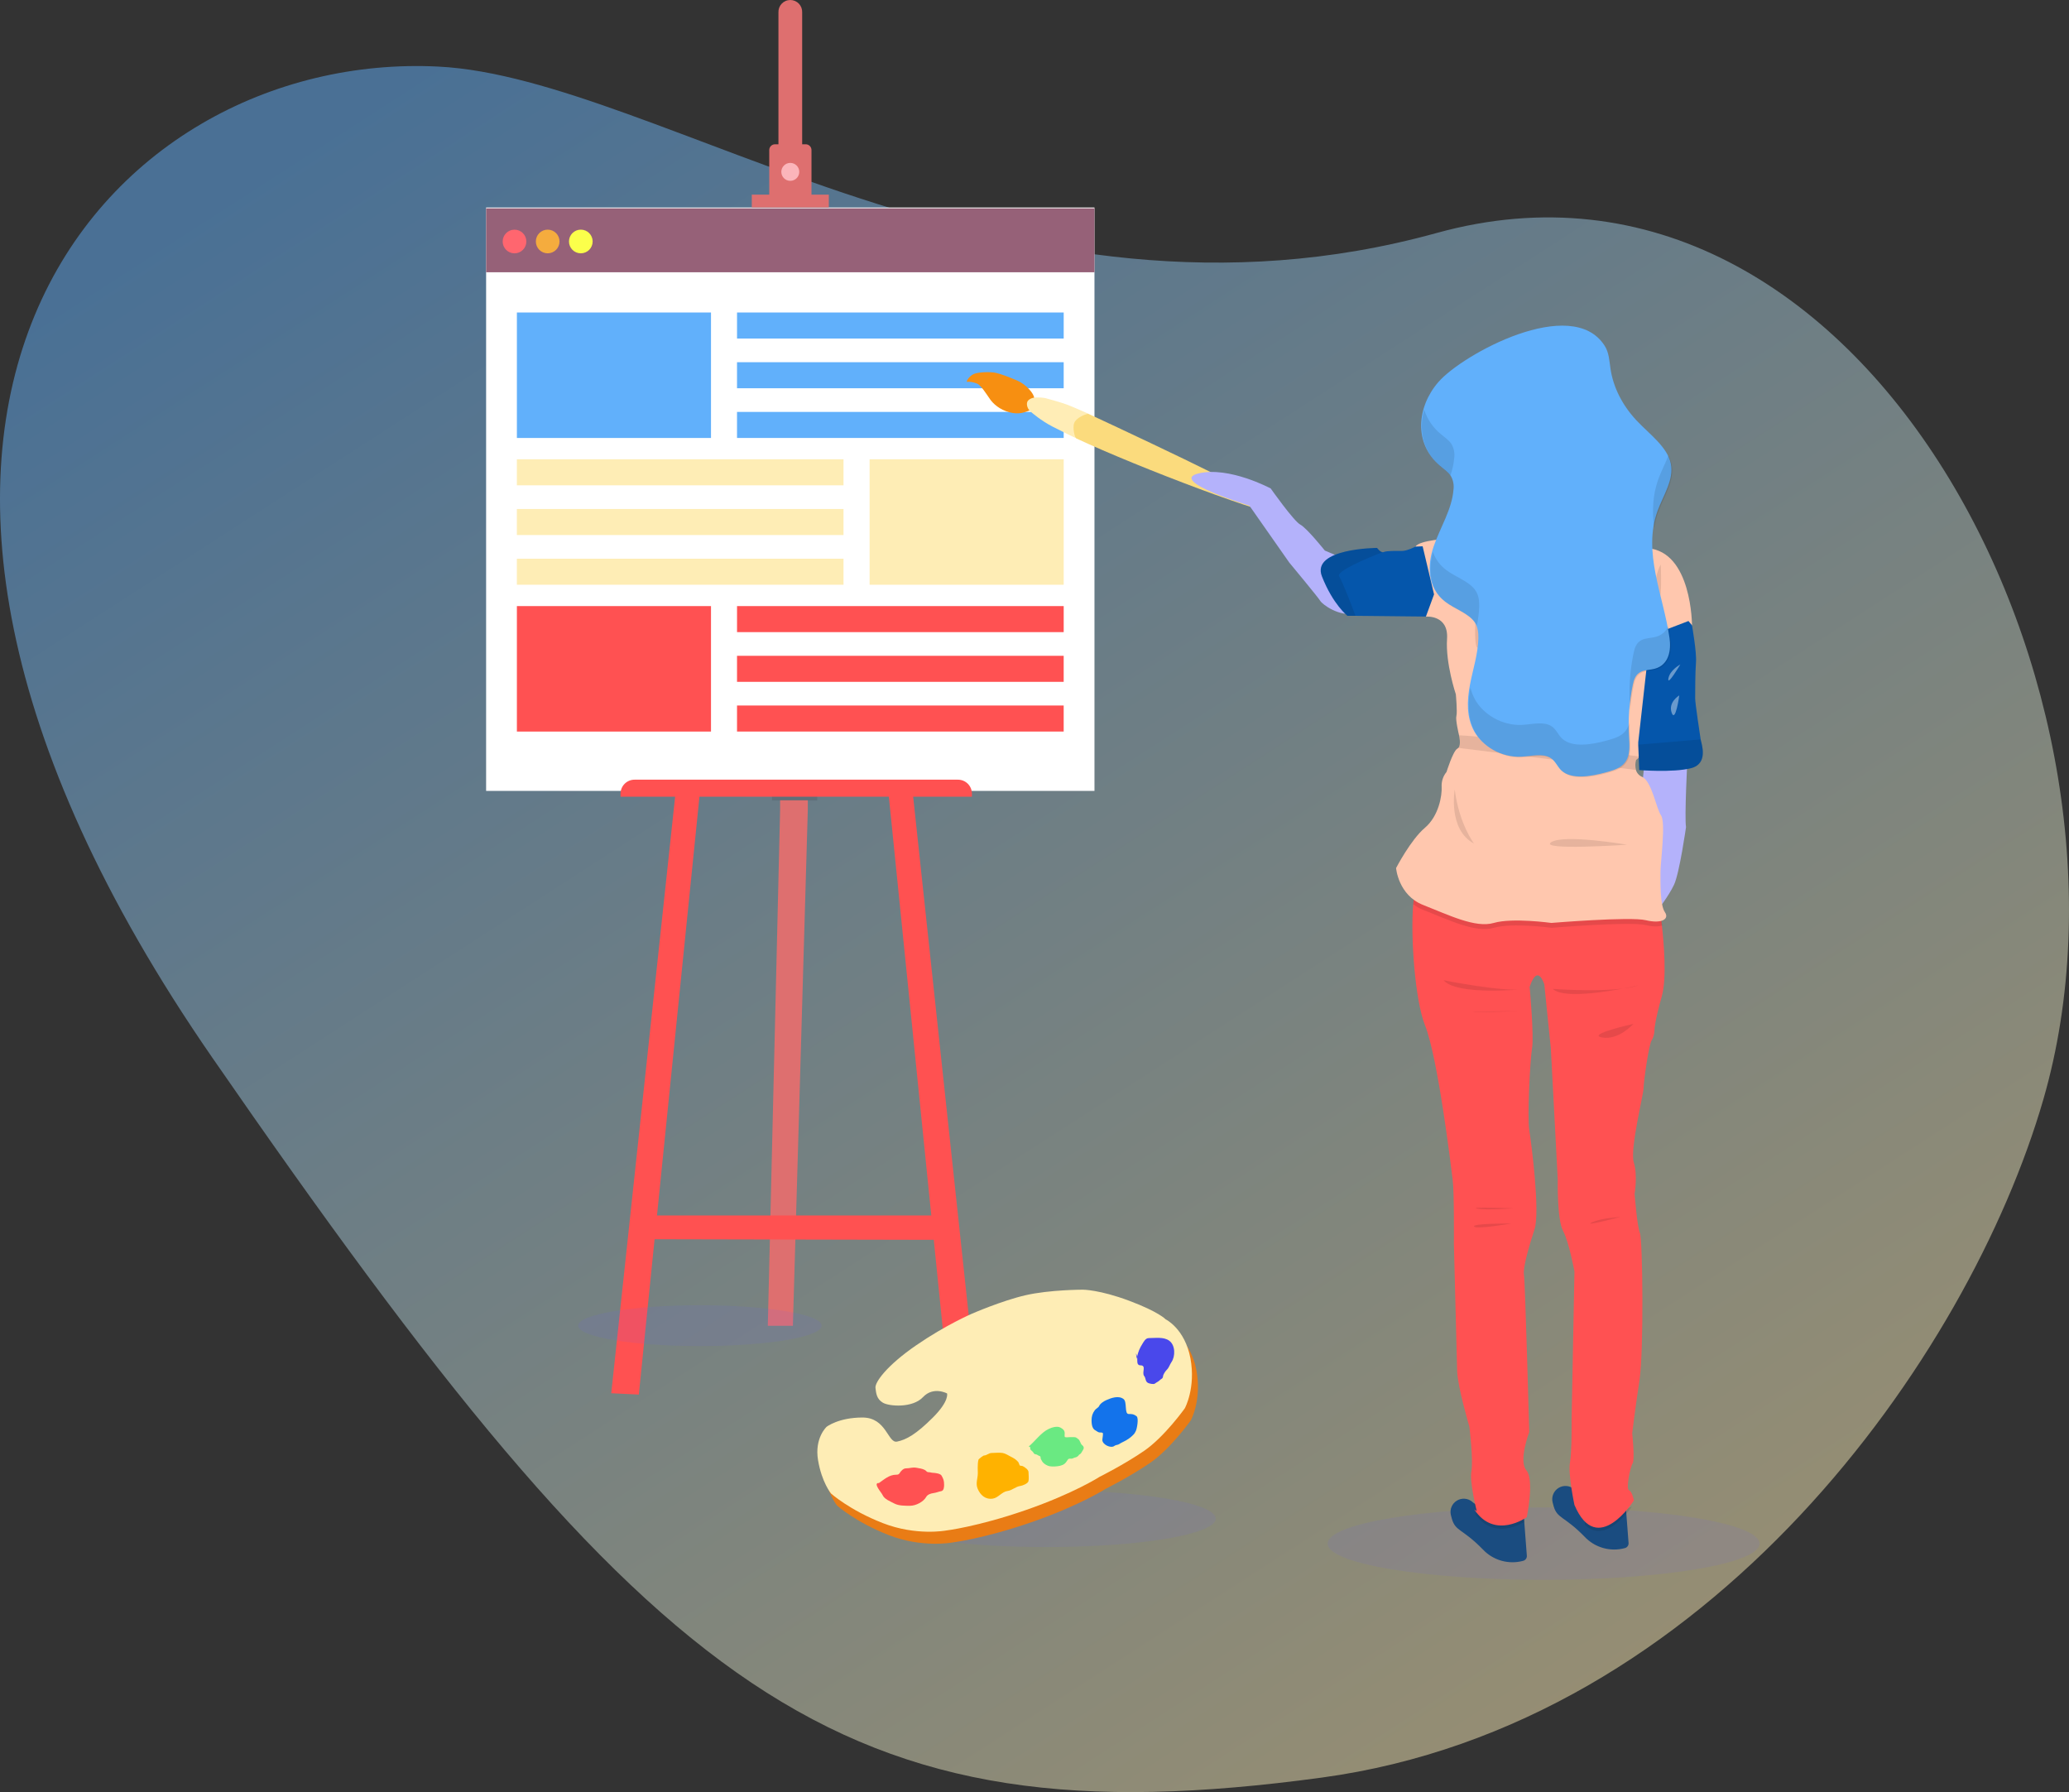 <svg width="7708" height="6676" viewBox="0 0 7708 6676" fill="none" xmlns="http://www.w3.org/2000/svg">
<rect x="0" y="0" width="7708" height="6676" fill="#333333" stroke="none"/>
<path opacity="0.49" fill-rule="evenodd" clip-rule="evenodd" d="M5352.13 867.887C3758.45 1308.73 2455.5 289.6 1633.49 248.046C397.534 185.716 -860.793 1550.32 790.695 3939.39C2442.18 6328.45 3119.16 6867.05 4925.01 6621.33C6369.93 6424.75 7334.72 5054.94 7612.54 4095.08C8047.26 2592.23 6945.82 427.179 5352.13 867.887Z" fill="url(#paint0_linear)"/>
<path d="M3009.47 2980.74V3016.91L2953.87 4938.5H2860.45L2906.26 3016.91V2980.74H3009.47Z" fill="#DE6F6F"/>
<path d="M3532.41 4618.45L3464.34 4618.29L2453.03 4616.13L2399.12 4616.05L2427.84 4527.59H3525.21L3532.41 4618.45Z" fill="#FF5151"/>
<path d="M2607.12 2954.51L2604.32 2982.02L2379.97 5194.69L2277.19 5189.81L2513.62 2982.02L2516.26 2956.91L2607.12 2954.51Z" fill="#FF5151"/>
<path d="M3639.99 5189.81L3537.13 5194.69L3312.86 2982.02L3310.06 2954.51L3400.84 2956.91L3403.48 2982.02L3639.99 5189.81Z" fill="#FF5151"/>
<path d="M4077.42 772.934H1811V2946.09H4077.42V772.934Z" fill="white"/>
<path d="M2988.45 46.111V570.884H2900.06V46.111C2899.81 40.15 2900.77 34.199 2902.87 28.616C2904.98 23.034 2908.19 17.935 2912.32 13.627C2916.45 9.319 2921.41 5.891 2926.9 3.549C2932.38 1.207 2938.29 0 2944.26 0C2950.22 0 2956.13 1.207 2961.62 3.549C2967.1 5.891 2972.06 9.319 2976.19 13.627C2980.32 17.935 2983.53 23.034 2985.64 28.616C2987.75 34.199 2988.7 40.15 2988.45 46.111Z" fill="#DE6F6F"/>
<path d="M3023.17 558.937V732.182H2865.84V558.937C2865.83 556.109 2866.38 553.306 2867.46 550.691C2868.54 548.076 2870.12 545.7 2872.12 543.7C2874.12 541.7 2876.5 540.115 2879.11 539.038C2881.73 537.96 2884.53 537.411 2887.36 537.422H3001.81C3007.49 537.464 3012.92 539.749 3016.92 543.78C3020.93 547.81 3023.17 553.258 3023.17 558.937Z" fill="#DE6F6F"/>
<path d="M2944.22 673.637C2962.68 673.637 2977.65 658.669 2977.65 640.204C2977.65 621.74 2962.68 606.771 2944.22 606.771C2925.75 606.771 2910.78 621.74 2910.78 640.204C2910.78 658.669 2925.75 673.637 2944.22 673.637Z" fill="#FBB5BA"/>
<path d="M3087.72 725.062H2800.81V772.892H3087.72V725.062Z" fill="#DE6F6F"/>
<path opacity="0.1" d="M3044.7 2955.66H2876.17V2981.97H3044.7V2955.66Z" fill="black"/>
<path d="M2363.89 2904.26H3568.85C3582.63 2904.26 3595.86 2909.73 3605.61 2919.48C3615.36 2929.23 3620.84 2942.46 3620.84 2956.25V2967.6H2311.9V2956.25C2311.9 2942.46 2317.38 2929.23 2327.13 2919.48C2336.88 2909.73 2350.1 2904.26 2363.89 2904.26Z" fill="#FF5151"/>
<rect x="1811" y="776.049" width="2266.42" height="238.106" fill="#966178"/>
<circle cx="1916.8" cy="899.575" r="44.094" fill="#FF666F"/>
<circle cx="2040.38" cy="899.493" r="44.094" fill="#F5AC3E"/>
<circle cx="2163.81" cy="899.493" r="44.094" fill="#FBFF4B"/>
<rect x="1925.66" y="1164.03" width="723.137" height="467.393" fill="#61B0FB"/>
<rect x="3239.66" y="1710.8" width="723.137" height="467.393" fill="#FEEDB5"/>
<rect x="1925.66" y="2257.65" width="723.137" height="467.393" fill="#FF5152"/>
<rect x="2745.79" y="1164.03" width="1216.99" height="97.006" fill="#61B0FB"/>
<rect x="2745.75" y="1349.21" width="1216.99" height="97.006" fill="#61B0FB"/>
<rect x="2745.75" y="1534.39" width="1216.99" height="97.006" fill="#61B0FB"/>
<rect x="1925.56" y="1710.8" width="1216.99" height="97.006" fill="#FEEDB5"/>
<rect x="1925.54" y="1895.98" width="1216.99" height="97.006" fill="#FEEDB5"/>
<rect x="1925.54" y="2081.15" width="1216.99" height="97.006" fill="#FEEDB5"/>
<rect x="2745.79" y="2257.65" width="1216.99" height="97.006" fill="#FF5152"/>
<rect x="2745.75" y="2442.83" width="1216.99" height="97.006" fill="#FF5152"/>
<rect x="2745.75" y="2628" width="1216.99" height="97.006" fill="#FF5152"/>
<path d="M3760.04 1535.58C3796.33 1545.6 3818.54 1535.09 3835.64 1529.1C3840.16 1516.18 3851.97 1495.56 3852.66 1483.04C3853.52 1467.4 3822.68 1431.9 3791.12 1418.27C3759.56 1404.64 3729.25 1393.08 3709.92 1388.8C3690.59 1384.52 3646.12 1385.39 3628.26 1393C3610.39 1400.6 3596.47 1423.75 3603.66 1422.39C3610.84 1421.03 3625.31 1423.12 3639.87 1428.81C3654.42 1434.5 3675.61 1468.9 3688.03 1486.66C3700.44 1504.42 3723.75 1525.55 3760.04 1535.58Z" fill="#F78F11"/>
<path d="M4006.25 1631.15L4054.76 1541.11C4054.76 1541.11 4003.76 1518.19 3977.09 1507.95C3950.41 1497.72 3899.63 1484.41 3899.63 1484.41C3899.63 1484.41 3887.5 1479.86 3861.06 1480.44C3834.63 1481.03 3827.73 1495.6 3827.73 1495.6C3827.73 1495.6 3823.11 1504.12 3828.21 1517.24C3833.31 1530.35 3843.05 1536.15 3843.05 1536.15C3843.05 1536.15 3877.39 1566.65 3922.38 1589.71C3967.37 1612.76 4006.25 1631.15 4006.25 1631.15Z" fill="#FFEDB6"/>
<path d="M4787.52 1919C4740.63 1930.54 4243.64 1742.32 4009.11 1632.86C4004.26 1630.77 3995.03 1593.77 4001.84 1575.71C4008.66 1557.65 4037.64 1544.68 4054 1541.14C4314.84 1662.36 4834.41 1907.46 4787.52 1919Z" fill="#FBDB7D"/>
<path opacity="0.1" d="M5750.65 5884.8C5306.33 5884.8 4946.13 5824.42 4946.13 5749.93C4946.13 5675.44 5306.33 5615.05 5750.65 5615.05C6194.98 5615.05 6555.17 5675.44 6555.17 5749.93C6555.17 5824.42 6194.98 5884.8 5750.65 5884.8Z" fill="#6C63FF"/>
<path opacity="0.1" d="M3897.5 5762.74C3548.73 5762.74 3266 5715.34 3266 5656.87C3266 5598.4 3548.73 5551 3897.5 5551C4246.27 5551 4529 5598.4 4529 5656.87C4529 5715.34 4246.27 5762.74 3897.5 5762.74Z" fill="#6C63FF"/>
<path opacity="0.1" d="M2607.5 5014.06C2357.04 5014.06 2154 4980.02 2154 4938.03C2154 4896.04 2357.04 4862 2607.5 4862C2857.96 4862 3061 4896.04 3061 4938.03C3061 4980.02 2857.96 5014.06 2607.5 5014.06Z" fill="#6C63FF"/>
<path d="M5405.04 5642.75C5406.19 5647.49 5407.41 5652.43 5408.9 5657.43C5422.43 5704.81 5448.35 5693.84 5523.95 5771.2C5542.78 5791.39 5566.78 5806.04 5593.34 5813.58C5619.91 5821.12 5648.03 5821.25 5674.66 5813.97C5678.82 5812.87 5682.45 5810.34 5684.93 5806.82C5687.4 5803.31 5688.56 5799.03 5688.19 5794.75L5678.65 5669.28L5674.12 5608.91C5674.12 5608.91 5553.39 5642.75 5491.94 5599.78C5489.88 5598.37 5487.89 5596.85 5485.98 5595.24C5485.51 5594.81 5485.06 5594.36 5484.63 5593.89C5476.7 5587.32 5466.91 5583.4 5456.64 5582.68C5446.37 5581.95 5436.13 5584.46 5427.35 5589.85C5418.58 5595.23 5411.71 5603.23 5407.71 5612.72C5403.71 5622.2 5402.78 5632.71 5405.04 5642.75V5642.75Z" fill="#1A4C80"/>
<path d="M5784.01 5595.34C5785.16 5600.08 5786.38 5605.02 5787.87 5610.03C5801.4 5657.4 5827.32 5646.44 5902.91 5723.79C5921.75 5743.98 5945.75 5758.64 5972.31 5766.17C5998.87 5773.71 6026.99 5773.85 6053.63 5766.56C6057.78 5765.46 6061.42 5762.93 6063.9 5759.42C6066.37 5755.9 6067.53 5751.62 6067.16 5747.34L6057.62 5621.87L6053.09 5561.5C6053.09 5561.5 5932.35 5595.34 5870.9 5552.37C5868.84 5550.96 5866.85 5549.45 5864.95 5547.83C5864.47 5547.41 5864.02 5546.95 5863.59 5546.48C5855.66 5539.91 5845.88 5535.99 5835.61 5535.27C5825.34 5534.55 5815.1 5537.05 5806.32 5542.44C5797.55 5547.83 5790.68 5555.82 5786.68 5565.31C5782.68 5574.8 5781.74 5585.3 5784.01 5595.34V5595.34Z" fill="#1A4C80"/>
<path opacity="0.1" d="M5908.75 5614.17L5903.88 5679.41C5973.18 5748.64 6055.68 5645.57 6079.84 5611.73C6016.29 5644.49 5908.75 5614.17 5908.75 5614.17Z" fill="black"/>
<path opacity="0.1" d="M5501.4 5640.68L5492.33 5634.66C5555.61 5730.89 5649.61 5686.49 5678.91 5669.24L5674.38 5608.87C5674.38 5608.87 5553.65 5642.71 5492.2 5599.73C5497 5623.29 5501.4 5640.68 5501.4 5640.68Z" fill="black"/>
<path d="M5308.67 3818.67C5357.27 3940.01 5405.79 4346.53 5411.88 4393.91C5417.97 4441.28 5416.41 4633.61 5416.41 4633.61L5428.59 5106.59C5430.15 5165.81 5474.14 5314.49 5474.14 5314.49C5474.14 5314.49 5489.3 5438.88 5481.72 5479.82C5474.14 5520.77 5501.41 5628.71 5501.41 5628.71L5492.35 5622.62C5568.21 5737.66 5688.06 5651.45 5688.06 5651.45C5688.06 5651.45 5716.89 5511.9 5686.5 5476.98C5656.12 5442.06 5697.13 5334.39 5697.13 5334.39C5697.13 5334.39 5681.97 4774.58 5677.44 4748.79C5672.9 4723.01 5695.64 4644.1 5716.89 4578.86C5738.14 4513.62 5704.71 4255.71 5697.13 4208.68C5689.55 4161.64 5700.18 3947.72 5707.76 3903.73C5715.33 3859.75 5698.69 3676.14 5698.69 3676.14C5729.01 3585.12 5753.3 3667.07 5753.3 3667.07L5777.6 3905.22L5803.38 4393.77C5803.38 4393.77 5800.33 4542.66 5823.07 4584.95C5845.81 4627.25 5865.57 4736.61 5865.57 4736.61L5854.95 5288.91C5854.95 5288.91 5856.44 5403.96 5848.86 5448.15C5841.28 5492.34 5865.57 5605.97 5865.57 5605.97C5950.51 5806.08 6086.94 5589.12 6086.94 5589.12C6086.94 5589.12 6080.85 5555.75 6068.73 5551.22C6056.62 5546.69 6073.27 5464.73 6082.27 5451.06C6091.27 5437.39 6080.78 5338.79 6080.78 5338.79C6080.78 5338.79 6091.41 5249.32 6107.85 5141.58C6124.3 5033.84 6119.96 4618.18 6109.34 4592.4C6098.71 4566.61 6089.65 4446.76 6089.65 4446.76C6089.65 4446.76 6101.76 4378.48 6086.6 4329.89C6071.44 4281.29 6123.01 4076.58 6123.01 4053.77C6123.01 4030.96 6142.7 3889.93 6153.33 3874.77C6163.95 3859.61 6163.95 3832.27 6163.95 3832.27C6163.95 3832.27 6165.44 3801.95 6191.02 3710.93C6209.84 3644.47 6198.74 3513.45 6191.36 3447.47C6188.72 3423.04 6186.42 3407.47 6186.42 3407.47C6186.42 3407.47 5316.32 3266.37 5281.6 3298.24C5273.48 3305.76 5268.07 3331.54 5264.89 3368.29C5254.53 3488.48 5271.59 3726.02 5308.67 3818.67Z" fill="#FF5152"/>
<path opacity="0.1" d="M5637.96 4500.85C5633.9 4500.85 5537.8 4508.97 5502.61 4501.87C5467.42 4494.76 5637.96 4500.85 5637.96 4500.85Z" fill="black"/>
<path opacity="0.1" d="M5630.88 4557.49C5630.88 4557.49 5498.17 4580.77 5491.4 4568.66C5484.63 4556.55 5630.88 4557.49 5630.88 4557.49Z" fill="black"/>
<path opacity="0.1" d="M6036.46 4533.19C6036.46 4533.19 5967.7 4536.23 5930.28 4553.49C5892.86 4570.75 6036.46 4533.19 6036.46 4533.19Z" fill="black"/>
<path d="M6286.3 2832.06C6286.3 2832.06 6275.2 3043.41 6281.22 3080.83C6281.22 3080.83 6256.99 3251.78 6236.76 3295.23C6216.52 3338.67 6173.01 3393.36 6173.01 3393.36L6113.32 2973.77L6127.53 2830.03L6286.3 2832.06Z" fill="#B4B2FB"/>
<path d="M5659.23 1869.16C5530.21 1869.16 5425.61 1764.57 5425.61 1635.54C5425.61 1506.52 5530.21 1401.93 5659.23 1401.93C5788.25 1401.93 5892.84 1506.52 5892.84 1635.54C5892.84 1764.57 5788.25 1869.16 5659.23 1869.16Z" fill="#EFB7B9"/>
<path d="M5780.58 1744.68C5780.58 1744.68 5853.4 1887.34 5926.22 1954.07C5999.04 2020.8 5489.31 2096.66 5477.19 2096.66C5465.08 2096.66 5568.22 1793.27 5550.01 1756.66C5531.81 1720.05 5780.58 1744.68 5780.58 1744.68Z" fill="#EFB7B9"/>
<path opacity="0.1" d="M5264.75 3368.29C5276.19 3377.02 5288.81 3384.09 5302.24 3389.27C5395.22 3425.68 5496.4 3476.23 5565.16 3456.06C5633.91 3435.9 5779.55 3456.06 5779.55 3456.06C5779.55 3456.06 6072.92 3431.77 6131.46 3445.91C6158.13 3452.34 6178.83 3452.07 6192.37 3447.47C6189.73 3423.04 6187.43 3407.47 6187.43 3407.47C6187.43 3407.47 5316.31 3266.37 5281.6 3298.24C5273.34 3305.76 5268.06 3331.54 5264.75 3368.29Z" fill="black"/>
<path d="M5201.05 3233.51C5201.05 3233.51 5209.1 3334.68 5302.22 3371.09C5395.34 3407.5 5496.38 3458.06 5565.14 3437.89C5633.9 3417.72 5779.54 3437.89 5779.54 3437.89C5779.54 3437.89 6072.91 3413.59 6131.45 3427.74C6189.99 3441.88 6220.51 3423.75 6202.3 3397.42C6184.1 3371.09 6186.06 3284.13 6186.06 3247.72C6186.06 3211.31 6206.36 3063.65 6188.16 3037.32C6169.95 3010.99 6153.78 2909.89 6117.37 2893.65C6111.9 2891.34 6107.02 2887.84 6103.09 2883.4C6099.15 2878.97 6096.26 2873.7 6094.63 2868C6091.62 2855.82 6091.79 2843.07 6095.11 2830.98C6095.11 2830.98 6101.26 2825.9 6109.72 2818.39C6131.18 2799.24 6167.45 2763.71 6155.81 2752.07C6139.64 2735.83 6155.81 2630.66 6155.81 2630.66C6155.81 2630.66 6194.25 2549.79 6180.04 2519.47C6165.83 2489.15 6303.48 2329.3 6303.48 2329.3C6303.48 2329.3 6303.48 2054.27 6137.61 2042.09C6137.61 2042.09 6020.26 2046.15 6006.11 1993.57C5991.97 1940.98 5898.91 1910.6 5898.91 1910.6L5686.48 1957.16C5686.48 1957.16 5498.41 1997.76 5463.97 1973.33C5429.52 1948.9 5403.06 2005.68 5403.06 2005.68C5403.06 2005.68 5285.78 2011.77 5273.66 2036.07C5261.55 2060.36 5312.04 2296.95 5312.04 2296.95C5312.04 2296.95 5397.04 2288.9 5390.94 2379.92C5384.85 2470.95 5423.7 2586.26 5423.7 2586.26C5423.7 2586.26 5429.79 2652.99 5425.73 2667.14C5421.94 2680.2 5433.72 2731.09 5435.61 2738.94V2739.96C5435.61 2739.96 5444.07 2773.79 5433.11 2785.84C5432.09 2786.93 5430.9 2787.84 5429.59 2788.55C5413.35 2796.6 5388.98 2875.51 5388.98 2875.51C5376.35 2890.83 5369.86 2910.29 5370.78 2930.12C5372.74 2962.54 5360.63 3039.35 5308.04 3083.88C5255.46 3128.41 5201.05 3233.51 5201.05 3233.51Z" fill="#FFC7AE"/>
<path d="M6103.23 2765.08V2773.67L6106.89 2868.42C6106.89 2868.42 6231.34 2878.5 6299.09 2861.65C6366.83 2844.8 6338.34 2769.61 6335.63 2754.04C6335.61 2753.84 6335.61 2753.64 6335.63 2753.44C6333.67 2739.22 6315.33 2620.93 6315.33 2601.71C6315.33 2582.49 6315.33 2503.58 6318.37 2467.17C6321.42 2430.76 6303.49 2329.31 6303.49 2329.31L6290.36 2313.21L6147.83 2367.82L6103.23 2765.08Z" fill="#0556AB"/>
<path opacity="0.1" d="M6103.57 2773.82L6107.22 2868.57C6107.22 2868.57 6231.68 2878.65 6299.42 2861.8C6367.16 2844.95 6338.67 2769.76 6335.97 2754.2L6103.57 2773.82Z" fill="black"/>
<path opacity="0.1" d="M6094.65 2868.06C6091.64 2855.89 6091.81 2843.14 6095.13 2831.05C6095.13 2831.05 6101.28 2825.97 6109.74 2818.46C6002.61 2803.5 5578.36 2745.3 5435.5 2738.94V2739.95C5435.5 2739.95 5443.95 2773.79 5432.99 2785.84L6094.65 2868.06Z" fill="black"/>
<path opacity="0.1" d="M5419.54 2940.97C5419.54 2940.97 5393.21 3089.86 5491.34 3142.24C5491.41 3142.51 5435.71 3068.68 5419.54 2940.97Z" fill="black"/>
<path opacity="0.1" d="M6061.77 3146.54C6061.77 3146.54 5824.9 3105.94 5778.55 3137.48C5732.19 3169.01 6061.77 3146.54 6061.77 3146.54Z" fill="black"/>
<path opacity="0.1" d="M5501.39 2225.15C5501.39 2225.15 5537.8 2374.85 5510.53 2409.23C5483.25 2443.6 5501.39 2225.15 5501.39 2225.15Z" fill="black"/>
<path opacity="0.1" d="M6187.16 2102.79C6187.16 2102.79 6153.79 2158.42 6174.03 2216.07C6194.26 2273.73 6187.16 2102.79 6187.16 2102.79Z" fill="black"/>
<path opacity="0.4" d="M6256.13 2590.31C6256.13 2590.31 6213.63 2615.56 6227.77 2655.01C6241.92 2694.46 6256.13 2590.31 6256.13 2590.31Z" fill="white"/>
<path opacity="0.4" d="M6259.99 2475C6259.99 2475 6220.6 2496.25 6215.52 2527.58C6210.45 2558.91 6259.99 2475 6259.99 2475Z" fill="white"/>
<path opacity="0.1" d="M5675.39 3684.63C5675.39 3684.63 5427.56 3709.94 5378.03 3651.27C5378.03 3651.6 5601.56 3695.8 5675.39 3684.63Z" fill="black"/>
<path opacity="0.1" d="M6103.23 3670.48C6103.23 3670.48 5837.2 3733.22 5784.62 3683.61C5784.62 3683.61 6013.23 3700.8 6103.23 3670.48Z" fill="black"/>
<path opacity="0.1" d="M5656.19 3766.64C5656.19 3766.64 5544.93 3766.64 5493.36 3769.68C5441.79 3772.73 5656.19 3766.64 5656.19 3766.64Z" fill="black"/>
<path opacity="0.1" d="M6085.03 3813.99C6085.03 3813.99 6030.42 3875.71 5968.7 3864.61C5906.98 3853.51 6085.03 3813.99 6085.03 3813.99Z" fill="black"/>
<path d="M5977.76 1287.35C5994.88 1313.95 5995.49 1344.74 5999.95 1374.25C6010.38 1443.21 6044.15 1510.01 6097 1566.31C6145.52 1617.88 6212.05 1664.64 6224.64 1727.65C6236.55 1787.47 6196.15 1845.07 6174.96 1903.6C6119.13 2057.16 6197.09 2218.23 6219.83 2376.72C6226.13 2420.51 6218.55 2476.47 6164.61 2491.03C6147.76 2495.63 6128.47 2495.02 6113.31 2502.33C6093.01 2512.07 6086.78 2532.31 6083.06 2550.51C6069.49 2615.63 6064.8 2682.29 6069.12 2748.66C6071.55 2785.89 6074.26 2828.72 6039.07 2854.31C6023.1 2866.01 6001.58 2871.97 5980.8 2877.59C5925.38 2892.54 5853.71 2904.66 5816.35 2869.53C5800.65 2854.85 5794.76 2834.14 5775.21 2822.5C5745.9 2805.11 5704.35 2816.88 5667.47 2818.71C5591.74 2822.5 5522.17 2778.1 5492.32 2724.57C5462.48 2671.04 5465.25 2609.52 5476.08 2551.8C5486.91 2494.07 5506.26 2436.75 5507.62 2378.14C5508.09 2357.84 5506.26 2337.2 5494.62 2319.2C5472.09 2284.35 5419.64 2268.51 5383.77 2241.1C5316.57 2189.67 5316.77 2105.41 5341.2 2034.89C5365.63 1964.38 5409.49 1896.77 5414.9 1823.88C5417.32 1806.26 5413.82 1788.34 5404.95 1772.92C5395.34 1758.1 5378.56 1747 5364.35 1734.75C5266.29 1651.92 5277.86 1515.89 5358.94 1422.77C5448.67 1319.57 5855.26 1097.25 5977.76 1287.35Z" fill="#61B0FB"/>
<path opacity="0.1" d="M6162.51 1967.33C6154.86 1905.82 6156.28 1844.84 6178.01 1784.95C6188.7 1755.58 6204.2 1726.41 6215.5 1696.97C6221.14 1707.62 6225.24 1719.01 6227.68 1730.81C6239.59 1790.63 6199.19 1848.23 6178.01 1906.76C6170.87 1926.4 6165.68 1946.69 6162.51 1967.33Z" fill="black"/>
<path opacity="0.1" d="M6072.19 2630.05C6067.88 2563.67 6072.55 2497.02 6086.06 2431.89C6089.85 2413.69 6096.08 2393.52 6116.38 2383.78C6131.54 2376.47 6150.83 2377.01 6167.68 2372.47C6178.03 2369.99 6187.68 2365.18 6195.89 2358.4C6204.1 2351.62 6210.66 2343.06 6215.05 2333.36C6218.17 2348.79 6220.87 2364.15 6223.11 2379.58C6229.4 2423.37 6221.82 2479.33 6167.88 2493.88C6151.03 2498.42 6131.75 2497.81 6116.59 2505.12C6096.28 2514.86 6090.06 2535.1 6086.27 2553.3C6080.06 2583.51 6075.72 2614.06 6073.27 2644.8C6072.8 2639.79 6072.53 2634.92 6072.19 2630.05Z" fill="black"/>
<path opacity="0.1" d="M5495.33 2606.02C5525.24 2659.75 5594.81 2703.95 5670.54 2700.16C5707.42 2698.26 5748.97 2686.62 5778.21 2703.95C5797.77 2715.52 5803.72 2736.3 5819.42 2750.98C5856.78 2785.83 5928.45 2773.99 5983.87 2759.03C6004.65 2753.35 6026.1 2747.46 6042.14 2735.75C6057.43 2724.51 6067.74 2707.77 6070.9 2689.06C6070.5 2709.83 6070.9 2730.68 6072.19 2751.45C6074.63 2788.68 6077.33 2831.51 6042.14 2857.16C6026.1 2868.8 6004.65 2874.76 5983.87 2880.38C5928.45 2895.33 5856.78 2907.45 5819.42 2872.32C5803.72 2857.64 5797.77 2836.93 5778.21 2824.95C5748.97 2807.56 5707.42 2819.33 5670.54 2821.16C5594.81 2824.95 5525.24 2780.55 5495.33 2727.02C5466.63 2675.32 5467.92 2616.85 5477.93 2561.02C5481.71 2576.72 5487.56 2591.86 5495.33 2606.02Z" fill="black"/>
<path opacity="0.1" d="M5367.14 1616.44C5381.62 1628.63 5398.4 1639.79 5407.74 1654.61C5416.61 1670.03 5420.11 1687.95 5417.69 1705.57C5415.73 1727.72 5411.04 1749.54 5403.75 1770.54C5392.48 1758.52 5380.13 1747.56 5366.87 1737.79C5300.55 1681.82 5284.44 1601.49 5305.96 1526.5C5317.32 1561.73 5338.55 1592.94 5367.14 1616.44V1616.44Z" fill="black"/>
<path opacity="0.1" d="M5386.84 2122.49C5422.64 2149.9 5475.15 2165.8 5497.62 2200.65C5509.33 2218.65 5511.15 2239.43 5510.68 2259.53C5509.85 2283.2 5506.95 2306.75 5502.02 2329.91C5500.74 2327.17 5499.27 2324.53 5497.62 2321.99C5475.15 2287.14 5422.64 2271.31 5386.84 2243.9C5325.45 2196.93 5320.31 2122.62 5338.45 2056.37C5347.65 2082.73 5364.49 2105.75 5386.84 2122.49V2122.49Z" fill="black"/>
<path d="M5110.63 2125.55C5110.63 2125.55 5109.31 2269.25 5049.35 2284.25C4989.39 2299.25 4925.71 2250.64 4918.69 2238.38C4911.67 2226.13 4803 2095.33 4803 2095.33L4654.54 1883.36C4654.54 1883.36 4350.68 1791.72 4464.3 1763.71C4577.92 1735.7 4733.97 1819.48 4733.97 1819.48C4733.97 1819.48 4819.7 1941.14 4844.31 1954.2C4868.92 1967.26 4935.58 2050.8 4935.58 2050.8L5110.63 2125.55Z" fill="#B4B2FB"/>
<path d="M4924.94 2147.21C4966.35 2252.45 5020.02 2293.93 5020.02 2293.93H5049.86L5312.24 2296.64L5342.49 2214.01L5299.99 2034.94L5273.73 2036.02C5273.73 2036.02 5242.33 2052.2 5223.18 2052.2C5204.03 2052.2 5166.47 2051.18 5155.51 2056.19C5153.97 2056.94 5152.25 2057.2 5150.57 2056.93C5140.62 2055.92 5130.26 2041.03 5130.26 2041.03C5130.26 2041.03 4883.45 2042.04 4924.94 2147.21Z" fill="#0556AB"/>
<path opacity="0.1" d="M4924.95 2147.21C4966.36 2252.45 5020.03 2293.93 5020.03 2293.93H5049.87C5034.31 2252.25 5001.49 2166.71 4988.97 2146.94C4976.72 2128.27 5086.62 2081.77 5150.91 2056.67C5140.96 2055.65 5130.61 2040.76 5130.61 2040.76C5130.61 2040.76 4883.46 2042.05 4924.95 2147.21Z" fill="black"/>
<path d="M3497.88 5324.99C3435.77 5387.1 3398.78 5407.81 3364.27 5414.71C3329.76 5421.61 3325.33 5324.99 3235.61 5324.99C3145.89 5324.99 3102 5359.5 3102 5359.5C3102 5359.5 3056.18 5400.91 3069.98 5483.73C3083.78 5566.55 3118.29 5607.95 3118.29 5607.95C3118.29 5607.95 3187.31 5670.07 3311.54 5718.38C3435.77 5766.69 3546.19 5745.99 3546.19 5745.99C3546.19 5745.99 3663.52 5732.18 3842.96 5670.07C4022.4 5607.95 4119.02 5545.84 4119.02 5545.84C4119.02 5545.84 4208.75 5501.15 4284.66 5449.22C4360.58 5397.28 4436.5 5290.48 4436.5 5290.48C4436.5 5290.48 4477.91 5214.56 4457.2 5104.14C4436.5 4993.71 4365 4959.2 4365 4959.2C4365 4959.2 4339.88 4931.6 4229.45 4890.19C4119.02 4848.78 4056.91 4848.78 4056.91 4848.78C4056.91 4848.78 3932.68 4848.78 3842.96 4869.48C3753.24 4890.19 3642.81 4938.5 3642.81 4938.5C3642.81 4938.5 3546.19 4979.91 3435.77 5055.83C3325.34 5131.74 3458.42 5104.21 3460.89 5124.92C3463.37 5145.62 3437.71 5140.97 3460.89 5154.77C3484.08 5168.57 3543.41 5181.25 3582.35 5139.84C3621.28 5098.43 3550.61 5235.27 3550.61 5235.27C3550.61 5235.27 3560 5262.88 3497.88 5324.99Z" fill="#E97C15"/>
<path d="M3475.49 5280.21C3413.38 5342.32 3376.39 5363.03 3341.88 5369.93C3307.37 5376.83 3302.94 5280.21 3213.22 5280.21C3123.5 5280.21 3079.61 5314.72 3079.61 5314.72C3079.61 5314.72 3033.79 5356.13 3047.59 5438.95C3061.4 5521.77 3095.9 5563.18 3095.9 5563.18C3095.9 5563.18 3164.92 5625.29 3289.15 5673.6C3413.38 5721.91 3523.8 5701.21 3523.8 5701.21C3523.8 5701.21 3641.13 5687.4 3820.57 5625.29C4000.01 5563.18 4096.63 5501.06 4096.63 5501.06C4096.63 5501.06 4186.36 5456.37 4262.27 5404.44C4338.19 5352.5 4414.11 5245.7 4414.11 5245.7C4414.11 5245.7 4455.52 5169.78 4434.81 5059.36C4414.11 4948.93 4342.61 4914.43 4342.61 4914.43C4342.61 4914.43 4317.49 4886.82 4207.06 4845.41C4096.63 4804 4034.52 4804 4034.52 4804C4034.52 4804 3910.29 4804 3820.57 4824.7C3730.85 4845.41 3620.42 4893.72 3620.42 4893.72C3620.42 4893.72 3523.8 4935.13 3413.38 5011.05C3302.95 5086.97 3259.07 5149.08 3261.54 5169.78C3264.02 5190.49 3265.96 5211.19 3289.15 5225C3312.33 5238.8 3399.57 5245.7 3438.5 5204.29C3477.44 5162.88 3528.22 5190.49 3528.22 5190.49C3528.22 5190.49 3537.61 5218.1 3475.49 5280.21Z" fill="#FEEDB5"/>
<path d="M3338.95 5493.23C3312.06 5493.23 3293.6 5511.2 3271.65 5526.29L3274.01 5523.92C3251.06 5523.92 3284.1 5559.86 3287.66 5568.26C3294.64 5584.77 3316.83 5592.44 3331.86 5600.53C3348.28 5609.37 3372.38 5608.93 3390.5 5608.93C3411.98 5608.93 3440.31 5594.37 3450.58 5575.87C3455.47 5567.07 3467.64 5563 3476.95 5561.83C3487.49 5560.52 3496.11 5556.37 3506.46 5554.49C3516.61 5552.64 3517.22 5538.7 3517.22 5531.01C3517.22 5515.49 3514.72 5508.79 3507.78 5496.64C3503.19 5488.61 3483.85 5486.46 3475.24 5486.14C3469.73 5485.94 3464.92 5483.78 3459.37 5483.78C3451.58 5483.78 3451.58 5478.74 3445.07 5475.39C3435.74 5470.58 3424.39 5469.21 3414.38 5467.39C3399.16 5464.62 3389.85 5469.62 3374.5 5469.62C3365.37 5469.62 3355.59 5480.34 3351.41 5487.46C3348.39 5492.58 3344.49 5493.23 3338.95 5493.23Z" fill="#FF5152"/>
<path d="M3645.31 5437.21C3640.9 5452.63 3642.81 5485.48 3642.81 5485.48V5487.84C3642.81 5507.16 3633.8 5525.39 3642.29 5545.56C3651.86 5568.3 3670.68 5586.94 3699.35 5582.16C3719.39 5578.82 3732.82 5556.43 3753.66 5553.83C3770.19 5551.76 3784.78 5537 3801.02 5535.2C3808.32 5534.39 3829.5 5526.46 3831.58 5517.09C3833.82 5507.03 3831.71 5493.97 3831.71 5483.64C3831.71 5474.63 3818.11 5465.17 3810.46 5461.34C3807.77 5460 3799.94 5460.44 3798.66 5458.19C3796.59 5454.58 3795.44 5448.21 3792.88 5445.34C3784.54 5435.95 3776.53 5431.39 3765.6 5425.92C3756.25 5421.25 3745.94 5414.23 3735.95 5412.41C3723.05 5410.07 3707.92 5412.28 3694.76 5412.28C3683.05 5412.28 3676.37 5421.73 3665.25 5421.73C3663.58 5421.73 3646.1 5434.44 3645.31 5437.21Z" fill="#FFB200"/>
<path d="M3907.19 5322.57C3878.27 5336.18 3856.7 5368.01 3831.89 5388.69H3834.25C3841.77 5391.2 3835.92 5395.5 3839.5 5399.97C3842.31 5403.48 3845.28 5405.49 3847.89 5408.1C3851.48 5411.69 3850.64 5416.22 3857.86 5417.02C3861.93 5417.47 3865.38 5419.89 3868.62 5421.75C3873.94 5424.78 3876.75 5423.16 3876.75 5430.01C3876.75 5435.13 3878.97 5436.18 3880.95 5440.64C3885.33 5450.48 3899.63 5459.71 3910.86 5461.76C3922.17 5463.81 3937.85 5462.58 3948.9 5460.05C3963.15 5456.79 3969.39 5451.38 3978.02 5437.36C3981.12 5432.32 3985.93 5433.55 3991.27 5433.55C3997.35 5433.55 4000.8 5429.48 4006.62 5428.83C4009.4 5428.52 4016.51 5424.37 4017.9 5421.75C4020.48 5416.88 4025.56 5417.05 4028 5412.17C4033.1 5401.97 4044.5 5393.1 4031.41 5382.92C4024.44 5377.49 4024.42 5365.23 4016.07 5359.83C4008.67 5355.05 4009.72 5353.27 4000.06 5353.27H3986.42C3980.91 5353.27 3973.18 5354.68 3967.79 5353.14C3965.06 5352.36 3966.48 5341.27 3966.48 5338.58C3966.48 5327.54 3959.02 5322.44 3951 5317.85C3938.6 5310.77 3918.7 5317.15 3907.19 5322.57Z" fill="#6AE982"/>
<path d="M4078.93 5252.64C4069.78 5265.05 4066.6 5275.7 4066.6 5290.68V5278.87C4066.6 5294.89 4064.89 5319.99 4080.76 5327.93C4085.09 5330.1 4089.29 5334.1 4093.88 5335.41C4098.89 5336.84 4103.13 5334.76 4107.79 5337.38C4111.21 5339.3 4106.74 5358.01 4106.74 5363.88C4106.74 5380.84 4138.64 5396.68 4152.13 5385.65C4156.8 5381.82 4164.17 5382.78 4169.31 5379.22C4177.18 5373.78 4186.61 5370.34 4194.89 5365.45C4202.5 5360.95 4210.18 5355.77 4216.67 5349.71L4216.84 5349.55C4225.19 5341.75 4226.61 5340.43 4231.88 5329.51C4235.37 5322.29 4243.35 5282.25 4234.11 5275.33C4223.72 5267.54 4218.33 5267.06 4204.73 5267.06C4188.29 5267.06 4199.79 5222.3 4185.84 5211.44C4167.69 5197.33 4140.08 5207.12 4122.09 5215.12C4112.12 5219.55 4098.97 5227.87 4094.67 5237.55C4092.19 5243.12 4082.66 5247.57 4078.93 5252.64Z" fill="#1373EB"/>
<path d="M4236.24 5053.63C4235.63 5056.39 4235.07 5059.25 4234.54 5062.23L4232.18 5040.98C4234.44 5045.49 4235.62 5049.52 4236.24 5053.63C4240.16 5035.69 4245.95 5021.73 4255.8 5006.09C4261.44 4997.13 4267.76 4984.31 4279.93 4984.31C4305.35 4984.31 4334.79 4979.19 4355.49 4993.75C4379.47 5010.63 4378.86 5052.65 4364.41 5073.51C4357.99 5082.8 4355.33 5093.88 4347.36 5101.85C4342.08 5107.13 4337.38 5114.2 4334.24 5121.26C4332.43 5125.35 4333.38 5128.99 4330.83 5133.07C4329.25 5135.6 4324.36 5137.56 4321.91 5140.15C4315.9 5146.52 4308.7 5148.83 4302.5 5153.79C4297.78 5157.57 4281.86 5153.84 4277.05 5151.43C4266.2 5146.01 4269.17 5133.45 4262.88 5125.98C4252.25 5113.36 4272.58 5085.84 4248.71 5085.84C4238.74 5085.84 4236.91 5077.89 4236.91 5069.31C4236.91 5063.38 4236.96 5058.45 4236.24 5053.63Z" fill="#4948EB"/>
<defs>
<linearGradient id="paint0_linear" x1="1398.75" y1="338.036" x2="5515.45" y2="6717.03" gradientUnits="userSpaceOnUse">
<stop stop-color="#61B0FB"/>
<stop offset="1" stop-color="#FEEDB5"/>
</linearGradient>
</defs>
</svg>
